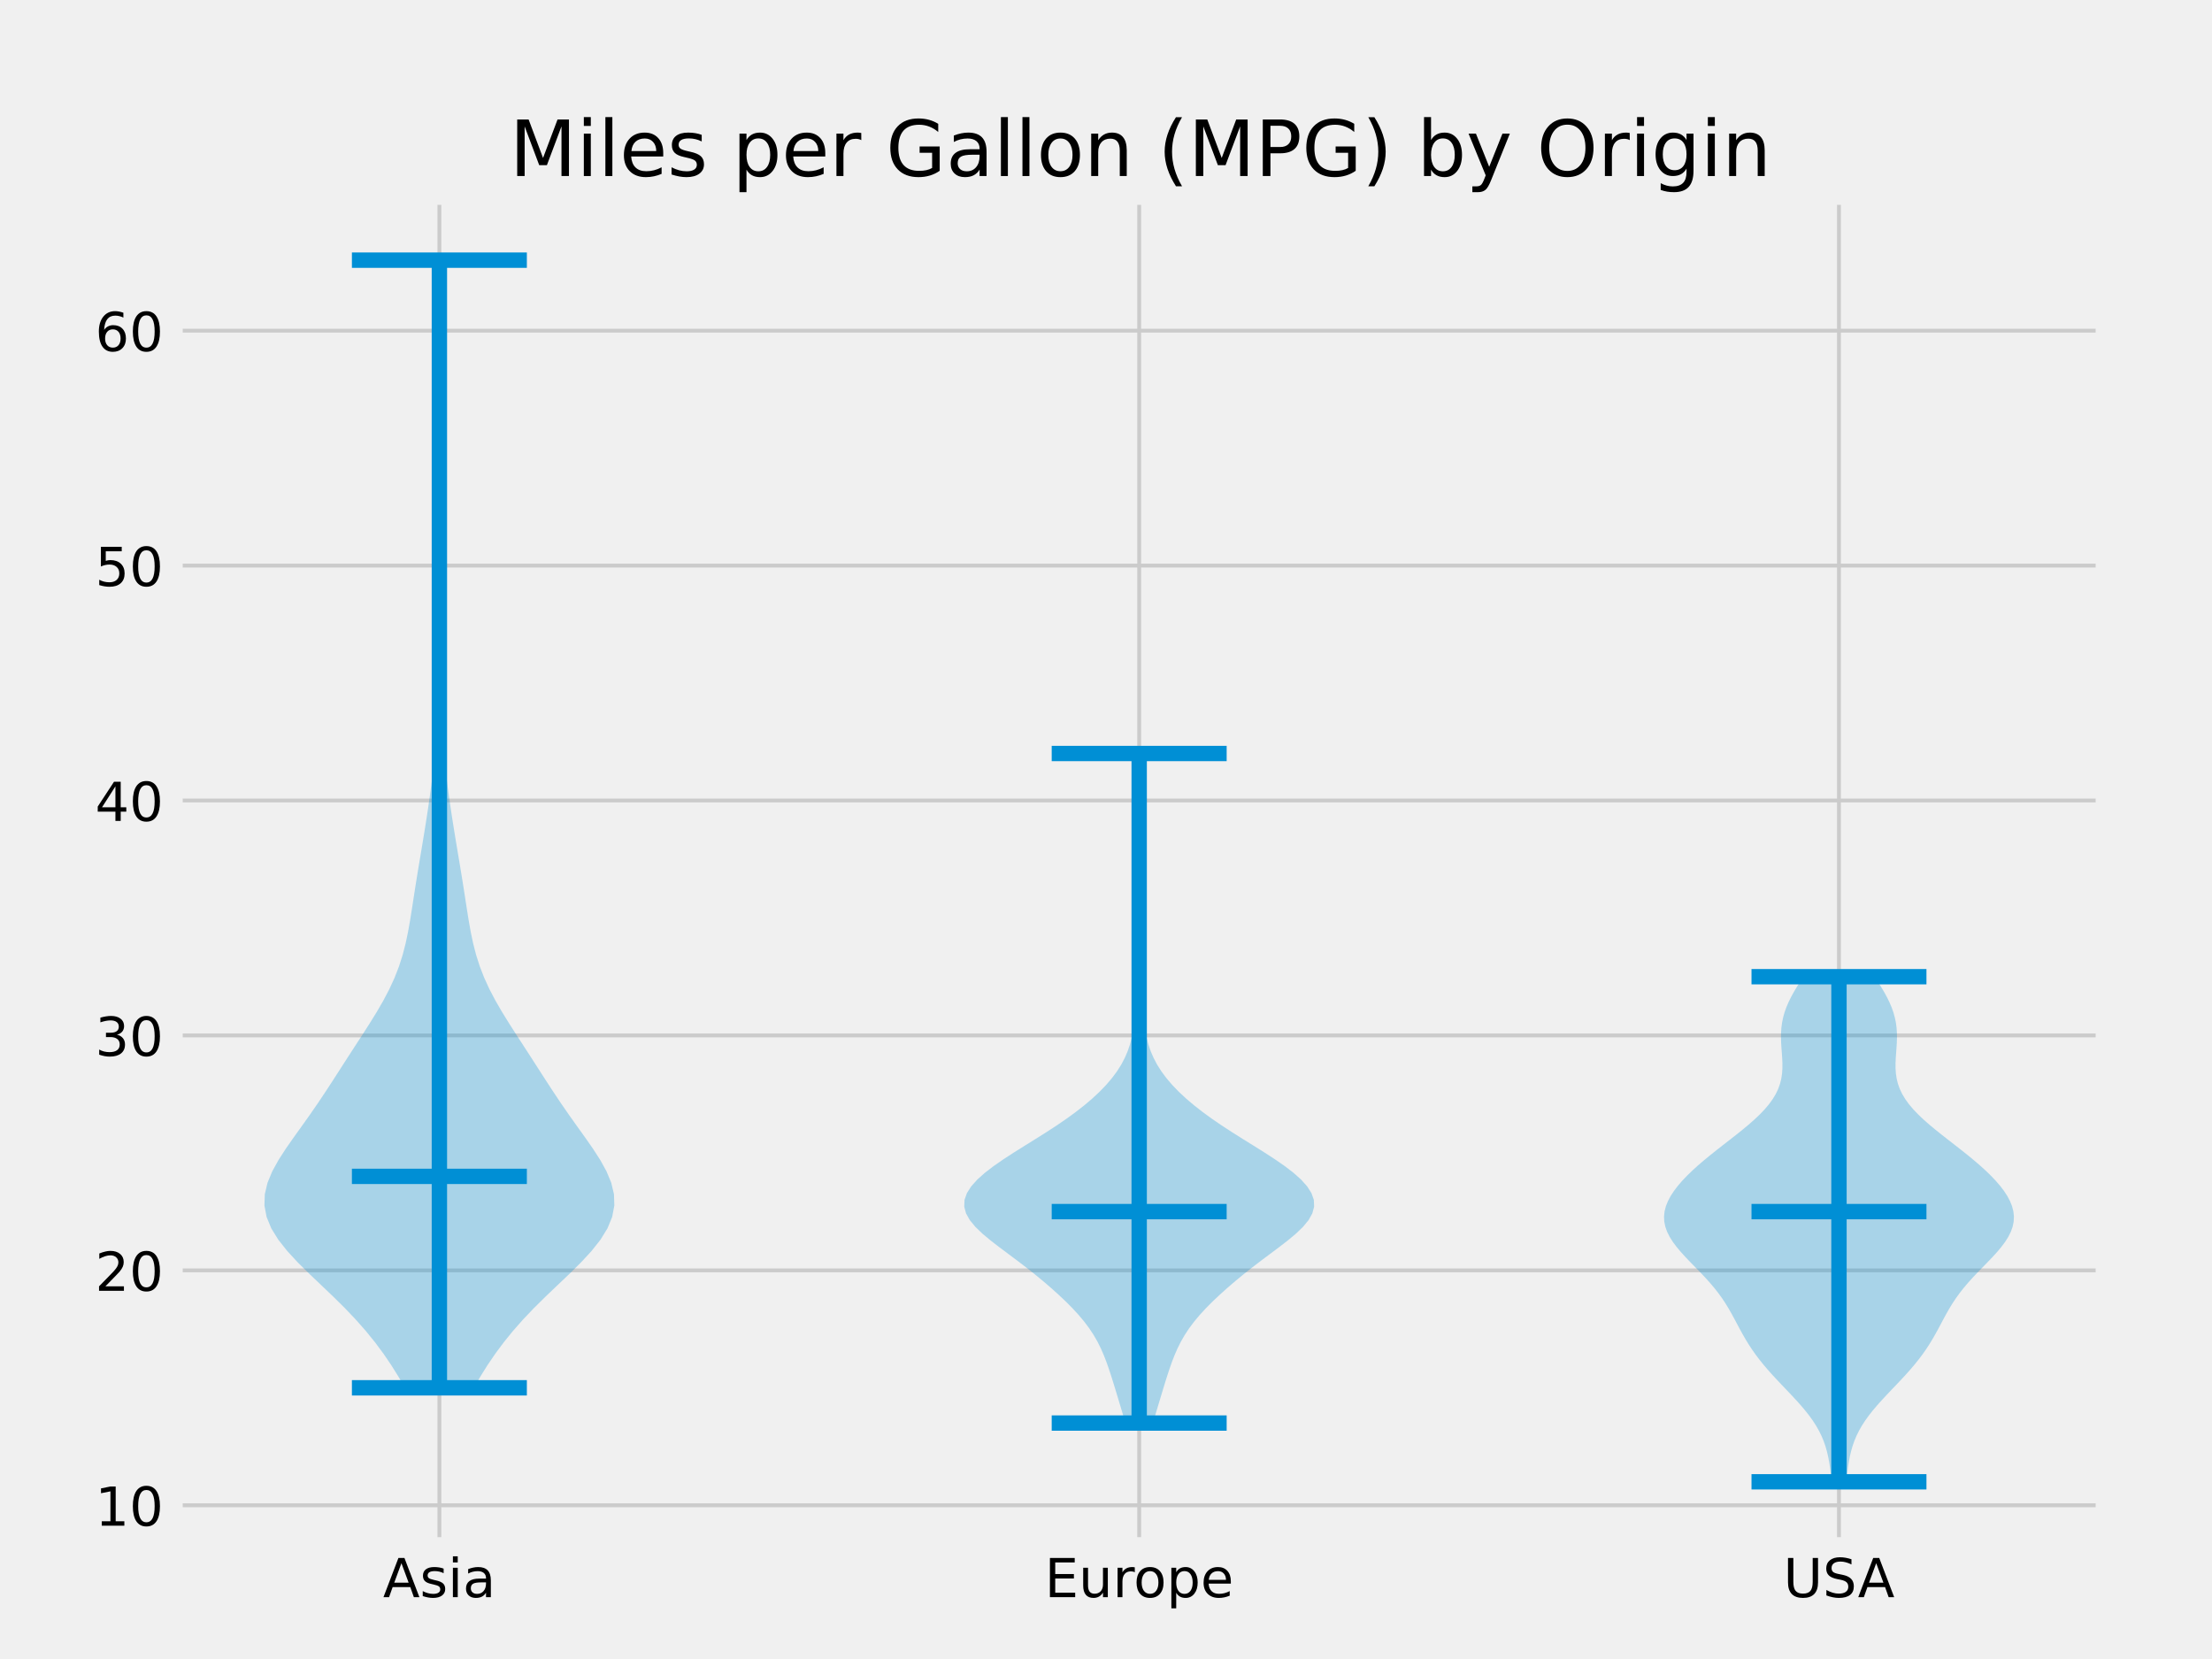 <?xml version="1.0" encoding="utf-8" standalone="no"?>
<!DOCTYPE svg PUBLIC "-//W3C//DTD SVG 1.1//EN"
  "http://www.w3.org/Graphics/SVG/1.1/DTD/svg11.dtd">
<!-- Created with matplotlib (https://matplotlib.org/) -->
<svg height="432pt" version="1.1" viewBox="0 0 576 432" width="576pt" xmlns="http://www.w3.org/2000/svg" xmlns:xlink="http://www.w3.org/1999/xlink">
 <defs>
  <style type="text/css">*{stroke-linecap:butt;stroke-linejoin:round;}</style>
 </defs>
 <g id="figure_1">
  <g id="patch_1">
   <path d="M 0 432 
L 576 432 
L 576 0 
L 0 0 
z
" style="fill:#f0f0f0;"/>
  </g>
  <g id="axes_1">
   <g id="patch_2">
    <path d="M 46.08 401.76 
L 547.2 401.76 
L 547.2 51.84 
L 46.08 51.84 
z
" style="fill:#f0f0f0;"/>
   </g>
   <g id="matplotlib.axis_1">
    <g id="xtick_1">
     <g id="line2d_1">
      <path clip-path="url(#p1e0b11dfcd)" d="M 114.415 401.76 
L 114.415 51.84 
" style="fill:none;stroke:#cbcbcb;"/>
     </g>
     <g id="line2d_2"/>
     <g id="text_1">
      <!-- Asia -->
      <g transform="translate(99.745 415.898)scale(0.14 -0.14)">
       <defs>
        <path d="M 34.188 63.188 
L 20.797 26.906 
L 47.609 26.906 
z
M 28.609 72.906 
L 39.797 72.906 
L 67.578 0 
L 57.328 0 
L 50.688 18.703 
L 17.828 18.703 
L 11.188 0 
L 0.781 0 
z
" id="DejaVuSans-65"/>
        <path d="M 44.281 53.078 
L 44.281 44.578 
Q 40.484 46.531 36.375 47.5 
Q 32.281 48.484 27.875 48.484 
Q 21.188 48.484 17.844 46.438 
Q 14.5 44.391 14.5 40.281 
Q 14.5 37.156 16.891 35.375 
Q 19.281 33.594 26.516 31.984 
L 29.594 31.297 
Q 39.156 29.25 43.188 25.516 
Q 47.219 21.781 47.219 15.094 
Q 47.219 7.469 41.188 3.016 
Q 35.156 -1.422 24.609 -1.422 
Q 20.219 -1.422 15.453 -0.562 
Q 10.688 0.297 5.422 2 
L 5.422 11.281 
Q 10.406 8.688 15.234 7.391 
Q 20.062 6.109 24.812 6.109 
Q 31.156 6.109 34.562 8.281 
Q 37.984 10.453 37.984 14.406 
Q 37.984 18.062 35.516 20.016 
Q 33.062 21.969 24.703 23.781 
L 21.578 24.516 
Q 13.234 26.266 9.516 29.906 
Q 5.812 33.547 5.812 39.891 
Q 5.812 47.609 11.281 51.797 
Q 16.75 56 26.812 56 
Q 31.781 56 36.172 55.266 
Q 40.578 54.547 44.281 53.078 
z
" id="DejaVuSans-115"/>
        <path d="M 9.422 54.688 
L 18.406 54.688 
L 18.406 0 
L 9.422 0 
z
M 9.422 75.984 
L 18.406 75.984 
L 18.406 64.594 
L 9.422 64.594 
z
" id="DejaVuSans-105"/>
        <path d="M 34.281 27.484 
Q 23.391 27.484 19.188 25 
Q 14.984 22.516 14.984 16.5 
Q 14.984 11.719 18.141 8.906 
Q 21.297 6.109 26.703 6.109 
Q 34.188 6.109 38.703 11.406 
Q 43.219 16.703 43.219 25.484 
L 43.219 27.484 
z
M 52.203 31.203 
L 52.203 0 
L 43.219 0 
L 43.219 8.297 
Q 40.141 3.328 35.547 0.953 
Q 30.953 -1.422 24.312 -1.422 
Q 15.922 -1.422 10.953 3.297 
Q 6 8.016 6 15.922 
Q 6 25.141 12.172 29.828 
Q 18.359 34.516 30.609 34.516 
L 43.219 34.516 
L 43.219 35.406 
Q 43.219 41.609 39.141 45 
Q 35.062 48.391 27.688 48.391 
Q 23 48.391 18.547 47.266 
Q 14.109 46.141 10.016 43.891 
L 10.016 52.203 
Q 14.938 54.109 19.578 55.047 
Q 24.219 56 28.609 56 
Q 40.484 56 46.344 49.844 
Q 52.203 43.703 52.203 31.203 
z
" id="DejaVuSans-97"/>
       </defs>
       <use xlink:href="#DejaVuSans-65"/>
       <use x="68.408" xlink:href="#DejaVuSans-115"/>
       <use x="120.508" xlink:href="#DejaVuSans-105"/>
       <use x="148.291" xlink:href="#DejaVuSans-97"/>
      </g>
     </g>
    </g>
    <g id="xtick_2">
     <g id="line2d_3">
      <path clip-path="url(#p1e0b11dfcd)" d="M 296.64 401.76 
L 296.64 51.84 
" style="fill:none;stroke:#cbcbcb;"/>
     </g>
     <g id="line2d_4"/>
     <g id="text_2">
      <!-- Europe -->
      <g transform="translate(272.026 415.898)scale(0.14 -0.14)">
       <defs>
        <path d="M 9.812 72.906 
L 55.906 72.906 
L 55.906 64.594 
L 19.672 64.594 
L 19.672 43.016 
L 54.391 43.016 
L 54.391 34.719 
L 19.672 34.719 
L 19.672 8.297 
L 56.781 8.297 
L 56.781 0 
L 9.812 0 
z
" id="DejaVuSans-69"/>
        <path d="M 8.5 21.578 
L 8.5 54.688 
L 17.484 54.688 
L 17.484 21.922 
Q 17.484 14.156 20.5 10.266 
Q 23.531 6.391 29.594 6.391 
Q 36.859 6.391 41.078 11.031 
Q 45.312 15.672 45.312 23.688 
L 45.312 54.688 
L 54.297 54.688 
L 54.297 0 
L 45.312 0 
L 45.312 8.406 
Q 42.047 3.422 37.719 1 
Q 33.406 -1.422 27.688 -1.422 
Q 18.266 -1.422 13.375 4.438 
Q 8.5 10.297 8.5 21.578 
z
M 31.109 56 
z
" id="DejaVuSans-117"/>
        <path d="M 41.109 46.297 
Q 39.594 47.172 37.812 47.578 
Q 36.031 48 33.891 48 
Q 26.266 48 22.188 43.047 
Q 18.109 38.094 18.109 28.812 
L 18.109 0 
L 9.078 0 
L 9.078 54.688 
L 18.109 54.688 
L 18.109 46.188 
Q 20.953 51.172 25.484 53.578 
Q 30.031 56 36.531 56 
Q 37.453 56 38.578 55.875 
Q 39.703 55.766 41.062 55.516 
z
" id="DejaVuSans-114"/>
        <path d="M 30.609 48.391 
Q 23.391 48.391 19.188 42.75 
Q 14.984 37.109 14.984 27.297 
Q 14.984 17.484 19.156 11.844 
Q 23.344 6.203 30.609 6.203 
Q 37.797 6.203 41.984 11.859 
Q 46.188 17.531 46.188 27.297 
Q 46.188 37.016 41.984 42.703 
Q 37.797 48.391 30.609 48.391 
z
M 30.609 56 
Q 42.328 56 49.016 48.375 
Q 55.719 40.766 55.719 27.297 
Q 55.719 13.875 49.016 6.219 
Q 42.328 -1.422 30.609 -1.422 
Q 18.844 -1.422 12.172 6.219 
Q 5.516 13.875 5.516 27.297 
Q 5.516 40.766 12.172 48.375 
Q 18.844 56 30.609 56 
z
" id="DejaVuSans-111"/>
        <path d="M 18.109 8.203 
L 18.109 -20.797 
L 9.078 -20.797 
L 9.078 54.688 
L 18.109 54.688 
L 18.109 46.391 
Q 20.953 51.266 25.266 53.625 
Q 29.594 56 35.594 56 
Q 45.562 56 51.781 48.094 
Q 58.016 40.188 58.016 27.297 
Q 58.016 14.406 51.781 6.484 
Q 45.562 -1.422 35.594 -1.422 
Q 29.594 -1.422 25.266 0.953 
Q 20.953 3.328 18.109 8.203 
z
M 48.688 27.297 
Q 48.688 37.203 44.609 42.844 
Q 40.531 48.484 33.406 48.484 
Q 26.266 48.484 22.188 42.844 
Q 18.109 37.203 18.109 27.297 
Q 18.109 17.391 22.188 11.75 
Q 26.266 6.109 33.406 6.109 
Q 40.531 6.109 44.609 11.75 
Q 48.688 17.391 48.688 27.297 
z
" id="DejaVuSans-112"/>
        <path d="M 56.203 29.594 
L 56.203 25.203 
L 14.891 25.203 
Q 15.484 15.922 20.484 11.062 
Q 25.484 6.203 34.422 6.203 
Q 39.594 6.203 44.453 7.469 
Q 49.312 8.734 54.109 11.281 
L 54.109 2.781 
Q 49.266 0.734 44.188 -0.344 
Q 39.109 -1.422 33.891 -1.422 
Q 20.797 -1.422 13.156 6.188 
Q 5.516 13.812 5.516 26.812 
Q 5.516 40.234 12.766 48.109 
Q 20.016 56 32.328 56 
Q 43.359 56 49.781 48.891 
Q 56.203 41.797 56.203 29.594 
z
M 47.219 32.234 
Q 47.125 39.594 43.094 43.984 
Q 39.062 48.391 32.422 48.391 
Q 24.906 48.391 20.391 44.141 
Q 15.875 39.891 15.188 32.172 
z
" id="DejaVuSans-101"/>
       </defs>
       <use xlink:href="#DejaVuSans-69"/>
       <use x="63.184" xlink:href="#DejaVuSans-117"/>
       <use x="126.562" xlink:href="#DejaVuSans-114"/>
       <use x="165.426" xlink:href="#DejaVuSans-111"/>
       <use x="226.607" xlink:href="#DejaVuSans-112"/>
       <use x="290.084" xlink:href="#DejaVuSans-101"/>
      </g>
     </g>
    </g>
    <g id="xtick_3">
     <g id="line2d_5">
      <path clip-path="url(#p1e0b11dfcd)" d="M 478.865 401.76 
L 478.865 51.84 
" style="fill:none;stroke:#cbcbcb;"/>
     </g>
     <g id="line2d_6"/>
     <g id="text_3">
      <!-- USA -->
      <g transform="translate(464.379 415.898)scale(0.14 -0.14)">
       <defs>
        <path d="M 8.688 72.906 
L 18.609 72.906 
L 18.609 28.609 
Q 18.609 16.891 22.844 11.734 
Q 27.094 6.594 36.625 6.594 
Q 46.094 6.594 50.344 11.734 
Q 54.594 16.891 54.594 28.609 
L 54.594 72.906 
L 64.5 72.906 
L 64.5 27.391 
Q 64.5 13.141 57.438 5.859 
Q 50.391 -1.422 36.625 -1.422 
Q 22.797 -1.422 15.734 5.859 
Q 8.688 13.141 8.688 27.391 
z
" id="DejaVuSans-85"/>
        <path d="M 53.516 70.516 
L 53.516 60.891 
Q 47.906 63.578 42.922 64.891 
Q 37.938 66.219 33.297 66.219 
Q 25.25 66.219 20.875 63.094 
Q 16.5 59.969 16.5 54.203 
Q 16.5 49.359 19.406 46.891 
Q 22.312 44.438 30.422 42.922 
L 36.375 41.703 
Q 47.406 39.594 52.656 34.297 
Q 57.906 29 57.906 20.125 
Q 57.906 9.516 50.797 4.047 
Q 43.703 -1.422 29.984 -1.422 
Q 24.812 -1.422 18.969 -0.25 
Q 13.141 0.922 6.891 3.219 
L 6.891 13.375 
Q 12.891 10.016 18.656 8.297 
Q 24.422 6.594 29.984 6.594 
Q 38.422 6.594 43.016 9.906 
Q 47.609 13.234 47.609 19.391 
Q 47.609 24.75 44.312 27.781 
Q 41.016 30.812 33.5 32.328 
L 27.484 33.5 
Q 16.453 35.688 11.516 40.375 
Q 6.594 45.062 6.594 53.422 
Q 6.594 63.094 13.406 68.656 
Q 20.219 74.219 32.172 74.219 
Q 37.312 74.219 42.625 73.281 
Q 47.953 72.359 53.516 70.516 
z
" id="DejaVuSans-83"/>
       </defs>
       <use xlink:href="#DejaVuSans-85"/>
       <use x="73.193" xlink:href="#DejaVuSans-83"/>
       <use x="138.545" xlink:href="#DejaVuSans-65"/>
      </g>
     </g>
    </g>
   </g>
   <g id="matplotlib.axis_2">
    <g id="ytick_1">
     <g id="line2d_7">
      <path clip-path="url(#p1e0b11dfcd)" d="M 46.08 391.972 
L 547.2 391.972 
" style="fill:none;stroke:#cbcbcb;"/>
     </g>
     <g id="line2d_8"/>
     <g id="text_4">
      <!-- 10 -->
      <g transform="translate(24.765 397.291)scale(0.14 -0.14)">
       <defs>
        <path d="M 12.406 8.297 
L 28.516 8.297 
L 28.516 63.922 
L 10.984 60.406 
L 10.984 69.391 
L 28.422 72.906 
L 38.281 72.906 
L 38.281 8.297 
L 54.391 8.297 
L 54.391 0 
L 12.406 0 
z
" id="DejaVuSans-49"/>
        <path d="M 31.781 66.406 
Q 24.172 66.406 20.328 58.906 
Q 16.5 51.422 16.5 36.375 
Q 16.5 21.391 20.328 13.891 
Q 24.172 6.391 31.781 6.391 
Q 39.453 6.391 43.281 13.891 
Q 47.125 21.391 47.125 36.375 
Q 47.125 51.422 43.281 58.906 
Q 39.453 66.406 31.781 66.406 
z
M 31.781 74.219 
Q 44.047 74.219 50.516 64.516 
Q 56.984 54.828 56.984 36.375 
Q 56.984 17.969 50.516 8.266 
Q 44.047 -1.422 31.781 -1.422 
Q 19.531 -1.422 13.062 8.266 
Q 6.594 17.969 6.594 36.375 
Q 6.594 54.828 13.062 64.516 
Q 19.531 74.219 31.781 74.219 
z
" id="DejaVuSans-48"/>
       </defs>
       <use xlink:href="#DejaVuSans-49"/>
       <use x="63.623" xlink:href="#DejaVuSans-48"/>
      </g>
     </g>
    </g>
    <g id="ytick_2">
     <g id="line2d_9">
      <path clip-path="url(#p1e0b11dfcd)" d="M 46.08 330.797 
L 547.2 330.797 
" style="fill:none;stroke:#cbcbcb;"/>
     </g>
     <g id="line2d_10"/>
     <g id="text_5">
      <!-- 20 -->
      <g transform="translate(24.765 336.116)scale(0.14 -0.14)">
       <defs>
        <path d="M 19.188 8.297 
L 53.609 8.297 
L 53.609 0 
L 7.328 0 
L 7.328 8.297 
Q 12.938 14.109 22.625 23.891 
Q 32.328 33.688 34.812 36.531 
Q 39.547 41.844 41.422 45.531 
Q 43.312 49.219 43.312 52.781 
Q 43.312 58.594 39.234 62.25 
Q 35.156 65.922 28.609 65.922 
Q 23.969 65.922 18.812 64.312 
Q 13.672 62.703 7.812 59.422 
L 7.812 69.391 
Q 13.766 71.781 18.938 73 
Q 24.125 74.219 28.422 74.219 
Q 39.75 74.219 46.484 68.547 
Q 53.219 62.891 53.219 53.422 
Q 53.219 48.922 51.531 44.891 
Q 49.859 40.875 45.406 35.406 
Q 44.188 33.984 37.641 27.219 
Q 31.109 20.453 19.188 8.297 
z
" id="DejaVuSans-50"/>
       </defs>
       <use xlink:href="#DejaVuSans-50"/>
       <use x="63.623" xlink:href="#DejaVuSans-48"/>
      </g>
     </g>
    </g>
    <g id="ytick_3">
     <g id="line2d_11">
      <path clip-path="url(#p1e0b11dfcd)" d="M 46.08 269.622 
L 547.2 269.622 
" style="fill:none;stroke:#cbcbcb;"/>
     </g>
     <g id="line2d_12"/>
     <g id="text_6">
      <!-- 30 -->
      <g transform="translate(24.765 274.941)scale(0.14 -0.14)">
       <defs>
        <path d="M 40.578 39.312 
Q 47.656 37.797 51.625 33 
Q 55.609 28.219 55.609 21.188 
Q 55.609 10.406 48.188 4.484 
Q 40.766 -1.422 27.094 -1.422 
Q 22.516 -1.422 17.656 -0.516 
Q 12.797 0.391 7.625 2.203 
L 7.625 11.719 
Q 11.719 9.328 16.594 8.109 
Q 21.484 6.891 26.812 6.891 
Q 36.078 6.891 40.938 10.547 
Q 45.797 14.203 45.797 21.188 
Q 45.797 27.641 41.281 31.266 
Q 36.766 34.906 28.719 34.906 
L 20.219 34.906 
L 20.219 43.016 
L 29.109 43.016 
Q 36.375 43.016 40.234 45.922 
Q 44.094 48.828 44.094 54.297 
Q 44.094 59.906 40.109 62.906 
Q 36.141 65.922 28.719 65.922 
Q 24.656 65.922 20.016 65.031 
Q 15.375 64.156 9.812 62.312 
L 9.812 71.094 
Q 15.438 72.656 20.344 73.438 
Q 25.25 74.219 29.594 74.219 
Q 40.828 74.219 47.359 69.109 
Q 53.906 64.016 53.906 55.328 
Q 53.906 49.266 50.438 45.094 
Q 46.969 40.922 40.578 39.312 
z
" id="DejaVuSans-51"/>
       </defs>
       <use xlink:href="#DejaVuSans-51"/>
       <use x="63.623" xlink:href="#DejaVuSans-48"/>
      </g>
     </g>
    </g>
    <g id="ytick_4">
     <g id="line2d_13">
      <path clip-path="url(#p1e0b11dfcd)" d="M 46.08 208.448 
L 547.2 208.448 
" style="fill:none;stroke:#cbcbcb;"/>
     </g>
     <g id="line2d_14"/>
     <g id="text_7">
      <!-- 40 -->
      <g transform="translate(24.765 213.766)scale(0.14 -0.14)">
       <defs>
        <path d="M 37.797 64.312 
L 12.891 25.391 
L 37.797 25.391 
z
M 35.203 72.906 
L 47.609 72.906 
L 47.609 25.391 
L 58.016 25.391 
L 58.016 17.188 
L 47.609 17.188 
L 47.609 0 
L 37.797 0 
L 37.797 17.188 
L 4.891 17.188 
L 4.891 26.703 
z
" id="DejaVuSans-52"/>
       </defs>
       <use xlink:href="#DejaVuSans-52"/>
       <use x="63.623" xlink:href="#DejaVuSans-48"/>
      </g>
     </g>
    </g>
    <g id="ytick_5">
     <g id="line2d_15">
      <path clip-path="url(#p1e0b11dfcd)" d="M 46.08 147.273 
L 547.2 147.273 
" style="fill:none;stroke:#cbcbcb;"/>
     </g>
     <g id="line2d_16"/>
     <g id="text_8">
      <!-- 50 -->
      <g transform="translate(24.765 152.592)scale(0.14 -0.14)">
       <defs>
        <path d="M 10.797 72.906 
L 49.516 72.906 
L 49.516 64.594 
L 19.828 64.594 
L 19.828 46.734 
Q 21.969 47.469 24.109 47.828 
Q 26.266 48.188 28.422 48.188 
Q 40.625 48.188 47.75 41.5 
Q 54.891 34.812 54.891 23.391 
Q 54.891 11.625 47.562 5.094 
Q 40.234 -1.422 26.906 -1.422 
Q 22.312 -1.422 17.547 -0.641 
Q 12.797 0.141 7.719 1.703 
L 7.719 11.625 
Q 12.109 9.234 16.797 8.062 
Q 21.484 6.891 26.703 6.891 
Q 35.156 6.891 40.078 11.328 
Q 45.016 15.766 45.016 23.391 
Q 45.016 31 40.078 35.438 
Q 35.156 39.891 26.703 39.891 
Q 22.75 39.891 18.812 39.016 
Q 14.891 38.141 10.797 36.281 
z
" id="DejaVuSans-53"/>
       </defs>
       <use xlink:href="#DejaVuSans-53"/>
       <use x="63.623" xlink:href="#DejaVuSans-48"/>
      </g>
     </g>
    </g>
    <g id="ytick_6">
     <g id="line2d_17">
      <path clip-path="url(#p1e0b11dfcd)" d="M 46.08 86.098 
L 547.2 86.098 
" style="fill:none;stroke:#cbcbcb;"/>
     </g>
     <g id="line2d_18"/>
     <g id="text_9">
      <!-- 60 -->
      <g transform="translate(24.765 91.417)scale(0.14 -0.14)">
       <defs>
        <path d="M 33.016 40.375 
Q 26.375 40.375 22.484 35.828 
Q 18.609 31.297 18.609 23.391 
Q 18.609 15.531 22.484 10.953 
Q 26.375 6.391 33.016 6.391 
Q 39.656 6.391 43.531 10.953 
Q 47.406 15.531 47.406 23.391 
Q 47.406 31.297 43.531 35.828 
Q 39.656 40.375 33.016 40.375 
z
M 52.594 71.297 
L 52.594 62.312 
Q 48.875 64.062 45.094 64.984 
Q 41.312 65.922 37.594 65.922 
Q 27.828 65.922 22.672 59.328 
Q 17.531 52.734 16.797 39.406 
Q 19.672 43.656 24.016 45.922 
Q 28.375 48.188 33.594 48.188 
Q 44.578 48.188 50.953 41.516 
Q 57.328 34.859 57.328 23.391 
Q 57.328 12.156 50.688 5.359 
Q 44.047 -1.422 33.016 -1.422 
Q 20.359 -1.422 13.672 8.266 
Q 6.984 17.969 6.984 36.375 
Q 6.984 53.656 15.188 63.938 
Q 23.391 74.219 37.203 74.219 
Q 40.922 74.219 44.703 73.484 
Q 48.484 72.75 52.594 71.297 
z
" id="DejaVuSans-54"/>
       </defs>
       <use xlink:href="#DejaVuSans-54"/>
       <use x="63.623" xlink:href="#DejaVuSans-48"/>
      </g>
     </g>
    </g>
   </g>
   <g id="PolyCollection_1">
    <path clip-path="url(#p1e0b11dfcd)" d="M 123.398 361.385 
L 105.431 361.385 
L 103.723 358.419 
L 101.865 355.453 
L 99.844 352.486 
L 97.641 349.52 
L 95.236 346.554 
L 92.618 343.588 
L 89.792 340.622 
L 86.793 337.656 
L 83.685 334.69 
L 80.568 331.724 
L 77.566 328.758 
L 74.821 325.792 
L 72.472 322.826 
L 70.641 319.86 
L 69.421 316.894 
L 68.858 313.928 
L 68.953 310.962 
L 69.658 307.996 
L 70.886 305.03 
L 72.521 302.064 
L 74.437 299.098 
L 76.51 296.131 
L 78.637 293.165 
L 80.744 290.199 
L 82.792 287.233 
L 84.774 284.267 
L 86.706 281.301 
L 88.615 278.335 
L 90.524 275.369 
L 92.446 272.403 
L 94.371 269.437 
L 96.272 266.471 
L 98.106 263.505 
L 99.824 260.539 
L 101.381 257.573 
L 102.743 254.607 
L 103.895 251.641 
L 104.843 248.675 
L 105.61 245.709 
L 106.237 242.743 
L 106.766 239.776 
L 107.242 236.81 
L 107.699 233.844 
L 108.16 230.878 
L 108.635 227.912 
L 109.126 224.946 
L 109.623 221.98 
L 110.119 219.014 
L 110.605 216.048 
L 111.074 213.082 
L 111.522 210.116 
L 111.947 207.15 
L 112.344 204.184 
L 112.71 201.218 
L 113.04 198.252 
L 113.329 195.286 
L 113.572 192.32 
L 113.765 189.354 
L 113.909 186.388 
L 114.003 183.421 
L 114.053 180.455 
L 114.065 177.489 
L 114.045 174.523 
L 114.003 171.557 
L 113.949 168.591 
L 113.892 165.625 
L 113.841 162.659 
L 113.804 159.693 
L 113.785 156.727 
L 113.785 153.761 
L 113.802 150.795 
L 113.83 147.829 
L 113.863 144.863 
L 113.892 141.897 
L 113.911 138.931 
L 113.916 135.965 
L 113.905 132.999 
L 113.881 130.033 
L 113.849 127.066 
L 113.818 124.1 
L 113.793 121.134 
L 113.782 118.168 
L 113.79 115.202 
L 113.816 112.236 
L 113.859 109.27 
L 113.913 106.304 
L 113.971 103.338 
L 114.025 100.372 
L 114.068 97.406 
L 114.094 94.44 
L 114.1 91.474 
L 114.084 88.508 
L 114.049 85.542 
L 114 82.576 
L 113.943 79.61 
L 113.888 76.644 
L 113.841 73.678 
L 113.81 70.712 
L 113.8 67.745 
L 115.029 67.745 
L 115.029 67.745 
L 115.019 70.712 
L 114.988 73.678 
L 114.941 76.644 
L 114.886 79.61 
L 114.829 82.576 
L 114.78 85.542 
L 114.745 88.508 
L 114.729 91.474 
L 114.735 94.44 
L 114.761 97.406 
L 114.804 100.372 
L 114.858 103.338 
L 114.916 106.304 
L 114.97 109.27 
L 115.013 112.236 
L 115.039 115.202 
L 115.047 118.168 
L 115.036 121.134 
L 115.011 124.1 
L 114.98 127.066 
L 114.948 130.033 
L 114.924 132.999 
L 114.913 135.965 
L 114.918 138.931 
L 114.937 141.897 
L 114.966 144.863 
L 114.999 147.829 
L 115.027 150.795 
L 115.044 153.761 
L 115.044 156.727 
L 115.025 159.693 
L 114.988 162.659 
L 114.937 165.625 
L 114.88 168.591 
L 114.826 171.557 
L 114.784 174.523 
L 114.765 177.489 
L 114.776 180.455 
L 114.826 183.421 
L 114.921 186.388 
L 115.064 189.354 
L 115.257 192.32 
L 115.5 195.286 
L 115.789 198.252 
L 116.119 201.218 
L 116.485 204.184 
L 116.882 207.15 
L 117.307 210.116 
L 117.755 213.082 
L 118.224 216.048 
L 118.71 219.014 
L 119.206 221.98 
L 119.704 224.946 
L 120.194 227.912 
L 120.669 230.878 
L 121.13 233.844 
L 121.587 236.81 
L 122.063 239.776 
L 122.592 242.743 
L 123.219 245.709 
L 123.986 248.675 
L 124.934 251.641 
L 126.086 254.607 
L 127.448 257.573 
L 129.005 260.539 
L 130.723 263.505 
L 132.557 266.471 
L 134.458 269.437 
L 136.383 272.403 
L 138.305 275.369 
L 140.214 278.335 
L 142.123 281.301 
L 144.055 284.267 
L 146.037 287.233 
L 148.085 290.199 
L 150.192 293.165 
L 152.319 296.131 
L 154.392 299.098 
L 156.308 302.064 
L 157.943 305.03 
L 159.171 307.996 
L 159.876 310.962 
L 159.971 313.928 
L 159.408 316.894 
L 158.188 319.86 
L 156.357 322.826 
L 154.008 325.792 
L 151.263 328.758 
L 148.262 331.724 
L 145.144 334.69 
L 142.036 337.656 
L 139.037 340.622 
L 136.211 343.588 
L 133.593 346.554 
L 131.189 349.52 
L 128.986 352.486 
L 126.964 355.453 
L 125.106 358.419 
L 123.398 361.385 
z
" style="fill:#008fd5;fill-opacity:0.3;"/>
   </g>
   <g id="PolyCollection_2">
    <path clip-path="url(#p1e0b11dfcd)" d="M 300.207 370.561 
L 293.073 370.561 
L 292.544 368.8 
L 292.014 367.039 
L 291.484 365.278 
L 290.955 363.516 
L 290.423 361.755 
L 289.884 359.994 
L 289.331 358.233 
L 288.751 356.472 
L 288.131 354.711 
L 287.45 352.95 
L 286.685 351.189 
L 285.81 349.428 
L 284.802 347.667 
L 283.643 345.906 
L 282.325 344.144 
L 280.849 342.383 
L 279.226 340.622 
L 277.472 338.861 
L 275.606 337.1 
L 273.642 335.339 
L 271.59 333.578 
L 269.452 331.817 
L 267.228 330.056 
L 264.928 328.295 
L 262.576 326.534 
L 260.221 324.772 
L 257.94 323.011 
L 255.829 321.25 
L 253.995 319.489 
L 252.541 317.728 
L 251.551 315.967 
L 251.084 314.206 
L 251.162 312.445 
L 251.778 310.684 
L 252.901 308.923 
L 254.479 307.161 
L 256.45 305.4 
L 258.743 303.639 
L 261.285 301.878 
L 263.998 300.117 
L 266.808 298.356 
L 269.642 296.595 
L 272.438 294.834 
L 275.143 293.073 
L 277.717 291.312 
L 280.137 289.551 
L 282.386 287.789 
L 284.456 286.028 
L 286.342 284.267 
L 288.039 282.506 
L 289.543 280.745 
L 290.852 278.984 
L 291.967 277.223 
L 292.896 275.462 
L 293.651 273.701 
L 294.248 271.94 
L 294.708 270.179 
L 295.05 268.417 
L 295.295 266.656 
L 295.46 264.895 
L 295.565 263.134 
L 295.624 261.373 
L 295.656 259.612 
L 295.674 257.851 
L 295.694 256.09 
L 295.727 254.329 
L 295.778 252.568 
L 295.849 250.806 
L 295.939 249.045 
L 296.041 247.284 
L 296.147 245.523 
L 296.251 243.762 
L 296.345 242.001 
L 296.425 240.24 
L 296.49 238.479 
L 296.539 236.718 
L 296.575 234.957 
L 296.6 233.196 
L 296.616 231.434 
L 296.626 229.673 
L 296.632 227.912 
L 296.634 226.151 
L 296.634 224.39 
L 296.632 222.629 
L 296.626 220.868 
L 296.616 219.107 
L 296.6 217.346 
L 296.575 215.585 
L 296.539 213.824 
L 296.49 212.062 
L 296.426 210.301 
L 296.346 208.54 
L 296.254 206.779 
L 296.153 205.018 
L 296.052 203.257 
L 295.958 201.496 
L 295.883 199.735 
L 295.833 197.974 
L 295.816 196.213 
L 297.464 196.213 
L 297.464 196.213 
L 297.447 197.974 
L 297.397 199.735 
L 297.322 201.496 
L 297.228 203.257 
L 297.127 205.018 
L 297.026 206.779 
L 296.934 208.54 
L 296.854 210.301 
L 296.79 212.062 
L 296.741 213.824 
L 296.705 215.585 
L 296.68 217.346 
L 296.664 219.107 
L 296.654 220.868 
L 296.648 222.629 
L 296.646 224.39 
L 296.646 226.151 
L 296.648 227.912 
L 296.654 229.673 
L 296.664 231.434 
L 296.68 233.196 
L 296.705 234.957 
L 296.741 236.718 
L 296.79 238.479 
L 296.855 240.24 
L 296.935 242.001 
L 297.029 243.762 
L 297.133 245.523 
L 297.239 247.284 
L 297.341 249.045 
L 297.431 250.806 
L 297.502 252.568 
L 297.553 254.329 
L 297.586 256.09 
L 297.606 257.851 
L 297.624 259.612 
L 297.656 261.373 
L 297.715 263.134 
L 297.82 264.895 
L 297.985 266.656 
L 298.23 268.417 
L 298.572 270.179 
L 299.032 271.94 
L 299.629 273.701 
L 300.384 275.462 
L 301.313 277.223 
L 302.428 278.984 
L 303.737 280.745 
L 305.241 282.506 
L 306.938 284.267 
L 308.824 286.028 
L 310.894 287.789 
L 313.143 289.551 
L 315.563 291.312 
L 318.137 293.073 
L 320.842 294.834 
L 323.638 296.595 
L 326.472 298.356 
L 329.282 300.117 
L 331.995 301.878 
L 334.537 303.639 
L 336.83 305.4 
L 338.801 307.161 
L 340.379 308.923 
L 341.502 310.684 
L 342.118 312.445 
L 342.196 314.206 
L 341.729 315.967 
L 340.739 317.728 
L 339.285 319.489 
L 337.451 321.25 
L 335.34 323.011 
L 333.059 324.772 
L 330.704 326.534 
L 328.352 328.295 
L 326.052 330.056 
L 323.828 331.817 
L 321.69 333.578 
L 319.638 335.339 
L 317.674 337.1 
L 315.808 338.861 
L 314.054 340.622 
L 312.431 342.383 
L 310.955 344.144 
L 309.637 345.906 
L 308.478 347.667 
L 307.47 349.428 
L 306.595 351.189 
L 305.83 352.95 
L 305.149 354.711 
L 304.529 356.472 
L 303.949 358.233 
L 303.396 359.994 
L 302.857 361.755 
L 302.325 363.516 
L 301.796 365.278 
L 301.266 367.039 
L 300.736 368.8 
L 300.207 370.561 
z
" style="fill:#008fd5;fill-opacity:0.3;"/>
   </g>
   <g id="PolyCollection_3">
    <path clip-path="url(#p1e0b11dfcd)" d="M 480.769 385.855 
L 476.962 385.855 
L 476.821 384.526 
L 476.666 383.197 
L 476.488 381.869 
L 476.278 380.54 
L 476.023 379.212 
L 475.711 377.883 
L 475.329 376.555 
L 474.865 375.226 
L 474.31 373.898 
L 473.655 372.569 
L 472.898 371.241 
L 472.039 369.912 
L 471.081 368.583 
L 470.032 367.255 
L 468.906 365.926 
L 467.717 364.598 
L 466.482 363.269 
L 465.221 361.941 
L 463.953 360.612 
L 462.697 359.284 
L 461.469 357.955 
L 460.285 356.627 
L 459.155 355.298 
L 458.088 353.969 
L 457.088 352.641 
L 456.156 351.312 
L 455.29 349.984 
L 454.481 348.655 
L 453.72 347.327 
L 452.994 345.998 
L 452.286 344.67 
L 451.579 343.341 
L 450.855 342.013 
L 450.093 340.684 
L 449.279 339.355 
L 448.395 338.027 
L 447.434 336.698 
L 446.389 335.37 
L 445.263 334.041 
L 444.064 332.713 
L 442.809 331.384 
L 441.518 330.056 
L 440.221 328.727 
L 438.949 327.399 
L 437.736 326.07 
L 436.617 324.742 
L 435.622 323.413 
L 434.78 322.084 
L 434.114 320.756 
L 433.642 319.427 
L 433.372 318.099 
L 433.309 316.77 
L 433.451 315.442 
L 433.791 314.113 
L 434.319 312.785 
L 435.022 311.456 
L 435.886 310.128 
L 436.897 308.799 
L 438.041 307.47 
L 439.305 306.142 
L 440.677 304.813 
L 442.143 303.485 
L 443.69 302.156 
L 445.305 300.828 
L 446.971 299.499 
L 448.668 298.171 
L 450.377 296.842 
L 452.074 295.514 
L 453.734 294.185 
L 455.332 292.856 
L 456.843 291.528 
L 458.243 290.199 
L 459.513 288.871 
L 460.635 287.542 
L 461.598 286.214 
L 462.397 284.885 
L 463.032 283.557 
L 463.509 282.228 
L 463.839 280.9 
L 464.039 279.571 
L 464.13 278.242 
L 464.135 276.914 
L 464.079 275.585 
L 463.989 274.257 
L 463.89 272.928 
L 463.808 271.6 
L 463.765 270.271 
L 463.78 268.943 
L 463.87 267.614 
L 464.047 266.286 
L 464.319 264.957 
L 464.69 263.628 
L 465.161 262.3 
L 465.726 260.971 
L 466.379 259.643 
L 467.107 258.314 
L 467.898 256.986 
L 468.736 255.657 
L 469.604 254.329 
L 488.127 254.329 
L 488.127 254.329 
L 488.995 255.657 
L 489.833 256.986 
L 490.624 258.314 
L 491.352 259.643 
L 492.005 260.971 
L 492.57 262.3 
L 493.04 263.628 
L 493.412 264.957 
L 493.684 266.286 
L 493.861 267.614 
L 493.951 268.943 
L 493.966 270.271 
L 493.923 271.6 
L 493.84 272.928 
L 493.742 274.257 
L 493.652 275.585 
L 493.596 276.914 
L 493.601 278.242 
L 493.692 279.571 
L 493.892 280.9 
L 494.222 282.228 
L 494.699 283.557 
L 495.334 284.885 
L 496.133 286.214 
L 497.096 287.542 
L 498.218 288.871 
L 499.488 290.199 
L 500.888 291.528 
L 502.399 292.856 
L 503.997 294.185 
L 505.657 295.514 
L 507.354 296.842 
L 509.063 298.171 
L 510.76 299.499 
L 512.426 300.828 
L 514.04 302.156 
L 515.588 303.485 
L 517.054 304.813 
L 518.426 306.142 
L 519.69 307.47 
L 520.834 308.799 
L 521.845 310.128 
L 522.709 311.456 
L 523.412 312.785 
L 523.94 314.113 
L 524.28 315.442 
L 524.422 316.77 
L 524.359 318.099 
L 524.089 319.427 
L 523.617 320.756 
L 522.951 322.084 
L 522.109 323.413 
L 521.114 324.742 
L 519.995 326.07 
L 518.782 327.399 
L 517.51 328.727 
L 516.213 330.056 
L 514.922 331.384 
L 513.667 332.713 
L 512.468 334.041 
L 511.342 335.37 
L 510.297 336.698 
L 509.335 338.027 
L 508.452 339.355 
L 507.638 340.684 
L 506.876 342.013 
L 506.152 343.341 
L 505.445 344.67 
L 504.737 345.998 
L 504.011 347.327 
L 503.25 348.655 
L 502.441 349.984 
L 501.574 351.312 
L 500.643 352.641 
L 499.643 353.969 
L 498.576 355.298 
L 497.446 356.627 
L 496.262 357.955 
L 495.034 359.284 
L 493.777 360.612 
L 492.51 361.941 
L 491.249 363.269 
L 490.014 364.598 
L 488.825 365.926 
L 487.698 367.255 
L 486.65 368.583 
L 485.692 369.912 
L 484.833 371.241 
L 484.076 372.569 
L 483.421 373.898 
L 482.866 375.226 
L 482.402 376.555 
L 482.02 377.883 
L 481.708 379.212 
L 481.453 380.54 
L 481.243 381.869 
L 481.065 383.197 
L 480.91 384.526 
L 480.769 385.855 
z
" style="fill:#008fd5;fill-opacity:0.3;"/>
   </g>
   <g id="LineCollection_1">
    <path clip-path="url(#p1e0b11dfcd)" d="M 91.636 67.745 
L 137.193 67.745 
" style="fill:none;stroke:#008fd5;stroke-width:4;"/>
    <path clip-path="url(#p1e0b11dfcd)" d="M 273.862 196.213 
L 319.418 196.213 
" style="fill:none;stroke:#008fd5;stroke-width:4;"/>
    <path clip-path="url(#p1e0b11dfcd)" d="M 456.087 254.329 
L 501.644 254.329 
" style="fill:none;stroke:#008fd5;stroke-width:4;"/>
   </g>
   <g id="LineCollection_2">
    <path clip-path="url(#p1e0b11dfcd)" d="M 91.636 361.385 
L 137.193 361.385 
" style="fill:none;stroke:#008fd5;stroke-width:4;"/>
    <path clip-path="url(#p1e0b11dfcd)" d="M 273.862 370.561 
L 319.418 370.561 
" style="fill:none;stroke:#008fd5;stroke-width:4;"/>
    <path clip-path="url(#p1e0b11dfcd)" d="M 456.087 385.855 
L 501.644 385.855 
" style="fill:none;stroke:#008fd5;stroke-width:4;"/>
   </g>
   <g id="LineCollection_3">
    <path clip-path="url(#p1e0b11dfcd)" d="M 114.415 361.385 
L 114.415 67.745 
" style="fill:none;stroke:#008fd5;stroke-width:4;"/>
    <path clip-path="url(#p1e0b11dfcd)" d="M 296.64 370.561 
L 296.64 196.213 
" style="fill:none;stroke:#008fd5;stroke-width:4;"/>
    <path clip-path="url(#p1e0b11dfcd)" d="M 478.865 385.855 
L 478.865 254.329 
" style="fill:none;stroke:#008fd5;stroke-width:4;"/>
   </g>
   <g id="LineCollection_4">
    <path clip-path="url(#p1e0b11dfcd)" d="M 91.636 306.327 
L 137.193 306.327 
" style="fill:none;stroke:#008fd5;stroke-width:4;"/>
    <path clip-path="url(#p1e0b11dfcd)" d="M 273.862 315.503 
L 319.418 315.503 
" style="fill:none;stroke:#008fd5;stroke-width:4;"/>
    <path clip-path="url(#p1e0b11dfcd)" d="M 456.087 315.503 
L 501.644 315.503 
" style="fill:none;stroke:#008fd5;stroke-width:4;"/>
   </g>
   <g id="patch_3">
    <path d="M 46.08 401.76 
L 46.08 51.84 
" style="fill:none;stroke:#f0f0f0;stroke-linecap:square;stroke-linejoin:miter;stroke-width:3;"/>
   </g>
   <g id="patch_4">
    <path d="M 547.2 401.76 
L 547.2 51.84 
" style="fill:none;stroke:#f0f0f0;stroke-linecap:square;stroke-linejoin:miter;stroke-width:3;"/>
   </g>
   <g id="patch_5">
    <path d="M 46.08 401.76 
L 547.2 401.76 
" style="fill:none;stroke:#f0f0f0;stroke-linecap:square;stroke-linejoin:miter;stroke-width:3;"/>
   </g>
   <g id="patch_6">
    <path d="M 46.08 51.84 
L 547.2 51.84 
" style="fill:none;stroke:#f0f0f0;stroke-linecap:square;stroke-linejoin:miter;stroke-width:3;"/>
   </g>
   <g id="text_10">
    <!-- Miles per Gallon (MPG) by Origin -->
    <g transform="translate(132.698 45.84)scale(0.202 -0.202)">
     <defs>
      <path d="M 9.812 72.906 
L 24.516 72.906 
L 43.109 23.297 
L 61.812 72.906 
L 76.516 72.906 
L 76.516 0 
L 66.891 0 
L 66.891 64.016 
L 48.094 14.016 
L 38.188 14.016 
L 19.391 64.016 
L 19.391 0 
L 9.812 0 
z
" id="DejaVuSans-77"/>
      <path d="M 9.422 75.984 
L 18.406 75.984 
L 18.406 0 
L 9.422 0 
z
" id="DejaVuSans-108"/>
      <path id="DejaVuSans-32"/>
      <path d="M 59.516 10.406 
L 59.516 29.984 
L 43.406 29.984 
L 43.406 38.094 
L 69.281 38.094 
L 69.281 6.781 
Q 63.578 2.734 56.688 0.656 
Q 49.812 -1.422 42 -1.422 
Q 24.906 -1.422 15.25 8.562 
Q 5.609 18.562 5.609 36.375 
Q 5.609 54.25 15.25 64.234 
Q 24.906 74.219 42 74.219 
Q 49.125 74.219 55.547 72.453 
Q 61.969 70.703 67.391 67.281 
L 67.391 56.781 
Q 61.922 61.422 55.766 63.766 
Q 49.609 66.109 42.828 66.109 
Q 29.438 66.109 22.719 58.641 
Q 16.016 51.172 16.016 36.375 
Q 16.016 21.625 22.719 14.156 
Q 29.438 6.688 42.828 6.688 
Q 48.047 6.688 52.141 7.594 
Q 56.25 8.5 59.516 10.406 
z
" id="DejaVuSans-71"/>
      <path d="M 54.891 33.016 
L 54.891 0 
L 45.906 0 
L 45.906 32.719 
Q 45.906 40.484 42.875 44.328 
Q 39.844 48.188 33.797 48.188 
Q 26.516 48.188 22.312 43.547 
Q 18.109 38.922 18.109 30.906 
L 18.109 0 
L 9.078 0 
L 9.078 54.688 
L 18.109 54.688 
L 18.109 46.188 
Q 21.344 51.125 25.703 53.562 
Q 30.078 56 35.797 56 
Q 45.219 56 50.047 50.172 
Q 54.891 44.344 54.891 33.016 
z
" id="DejaVuSans-110"/>
      <path d="M 31 75.875 
Q 24.469 64.656 21.281 53.656 
Q 18.109 42.672 18.109 31.391 
Q 18.109 20.125 21.312 9.062 
Q 24.516 -2 31 -13.188 
L 23.188 -13.188 
Q 15.875 -1.703 12.234 9.375 
Q 8.594 20.453 8.594 31.391 
Q 8.594 42.281 12.203 53.312 
Q 15.828 64.359 23.188 75.875 
z
" id="DejaVuSans-40"/>
      <path d="M 19.672 64.797 
L 19.672 37.406 
L 32.078 37.406 
Q 38.969 37.406 42.719 40.969 
Q 46.484 44.531 46.484 51.125 
Q 46.484 57.672 42.719 61.234 
Q 38.969 64.797 32.078 64.797 
z
M 9.812 72.906 
L 32.078 72.906 
Q 44.344 72.906 50.609 67.359 
Q 56.891 61.812 56.891 51.125 
Q 56.891 40.328 50.609 34.812 
Q 44.344 29.297 32.078 29.297 
L 19.672 29.297 
L 19.672 0 
L 9.812 0 
z
" id="DejaVuSans-80"/>
      <path d="M 8.016 75.875 
L 15.828 75.875 
Q 23.141 64.359 26.781 53.312 
Q 30.422 42.281 30.422 31.391 
Q 30.422 20.453 26.781 9.375 
Q 23.141 -1.703 15.828 -13.188 
L 8.016 -13.188 
Q 14.5 -2 17.703 9.062 
Q 20.906 20.125 20.906 31.391 
Q 20.906 42.672 17.703 53.656 
Q 14.5 64.656 8.016 75.875 
z
" id="DejaVuSans-41"/>
      <path d="M 48.688 27.297 
Q 48.688 37.203 44.609 42.844 
Q 40.531 48.484 33.406 48.484 
Q 26.266 48.484 22.188 42.844 
Q 18.109 37.203 18.109 27.297 
Q 18.109 17.391 22.188 11.75 
Q 26.266 6.109 33.406 6.109 
Q 40.531 6.109 44.609 11.75 
Q 48.688 17.391 48.688 27.297 
z
M 18.109 46.391 
Q 20.953 51.266 25.266 53.625 
Q 29.594 56 35.594 56 
Q 45.562 56 51.781 48.094 
Q 58.016 40.188 58.016 27.297 
Q 58.016 14.406 51.781 6.484 
Q 45.562 -1.422 35.594 -1.422 
Q 29.594 -1.422 25.266 0.953 
Q 20.953 3.328 18.109 8.203 
L 18.109 0 
L 9.078 0 
L 9.078 75.984 
L 18.109 75.984 
z
" id="DejaVuSans-98"/>
      <path d="M 32.172 -5.078 
Q 28.375 -14.844 24.75 -17.812 
Q 21.141 -20.797 15.094 -20.797 
L 7.906 -20.797 
L 7.906 -13.281 
L 13.188 -13.281 
Q 16.891 -13.281 18.938 -11.516 
Q 21 -9.766 23.484 -3.219 
L 25.094 0.875 
L 2.984 54.688 
L 12.5 54.688 
L 29.594 11.922 
L 46.688 54.688 
L 56.203 54.688 
z
" id="DejaVuSans-121"/>
      <path d="M 39.406 66.219 
Q 28.656 66.219 22.328 58.203 
Q 16.016 50.203 16.016 36.375 
Q 16.016 22.609 22.328 14.594 
Q 28.656 6.594 39.406 6.594 
Q 50.141 6.594 56.422 14.594 
Q 62.703 22.609 62.703 36.375 
Q 62.703 50.203 56.422 58.203 
Q 50.141 66.219 39.406 66.219 
z
M 39.406 74.219 
Q 54.734 74.219 63.906 63.938 
Q 73.094 53.656 73.094 36.375 
Q 73.094 19.141 63.906 8.859 
Q 54.734 -1.422 39.406 -1.422 
Q 24.031 -1.422 14.812 8.828 
Q 5.609 19.094 5.609 36.375 
Q 5.609 53.656 14.812 63.938 
Q 24.031 74.219 39.406 74.219 
z
" id="DejaVuSans-79"/>
      <path d="M 45.406 27.984 
Q 45.406 37.75 41.375 43.109 
Q 37.359 48.484 30.078 48.484 
Q 22.859 48.484 18.828 43.109 
Q 14.797 37.75 14.797 27.984 
Q 14.797 18.266 18.828 12.891 
Q 22.859 7.516 30.078 7.516 
Q 37.359 7.516 41.375 12.891 
Q 45.406 18.266 45.406 27.984 
z
M 54.391 6.781 
Q 54.391 -7.172 48.188 -13.984 
Q 42 -20.797 29.203 -20.797 
Q 24.469 -20.797 20.266 -20.094 
Q 16.062 -19.391 12.109 -17.922 
L 12.109 -9.188 
Q 16.062 -11.328 19.922 -12.344 
Q 23.781 -13.375 27.781 -13.375 
Q 36.625 -13.375 41.016 -8.766 
Q 45.406 -4.156 45.406 5.172 
L 45.406 9.625 
Q 42.625 4.781 38.281 2.391 
Q 33.938 0 27.875 0 
Q 17.828 0 11.672 7.656 
Q 5.516 15.328 5.516 27.984 
Q 5.516 40.672 11.672 48.328 
Q 17.828 56 27.875 56 
Q 33.938 56 38.281 53.609 
Q 42.625 51.219 45.406 46.391 
L 45.406 54.688 
L 54.391 54.688 
z
" id="DejaVuSans-103"/>
     </defs>
     <use xlink:href="#DejaVuSans-77"/>
     <use x="86.279" xlink:href="#DejaVuSans-105"/>
     <use x="114.062" xlink:href="#DejaVuSans-108"/>
     <use x="141.846" xlink:href="#DejaVuSans-101"/>
     <use x="203.369" xlink:href="#DejaVuSans-115"/>
     <use x="255.469" xlink:href="#DejaVuSans-32"/>
     <use x="287.256" xlink:href="#DejaVuSans-112"/>
     <use x="350.732" xlink:href="#DejaVuSans-101"/>
     <use x="412.256" xlink:href="#DejaVuSans-114"/>
     <use x="453.369" xlink:href="#DejaVuSans-32"/>
     <use x="485.156" xlink:href="#DejaVuSans-71"/>
     <use x="562.646" xlink:href="#DejaVuSans-97"/>
     <use x="623.926" xlink:href="#DejaVuSans-108"/>
     <use x="651.709" xlink:href="#DejaVuSans-108"/>
     <use x="679.492" xlink:href="#DejaVuSans-111"/>
     <use x="740.674" xlink:href="#DejaVuSans-110"/>
     <use x="804.053" xlink:href="#DejaVuSans-32"/>
     <use x="835.84" xlink:href="#DejaVuSans-40"/>
     <use x="874.854" xlink:href="#DejaVuSans-77"/>
     <use x="961.133" xlink:href="#DejaVuSans-80"/>
     <use x="1021.436" xlink:href="#DejaVuSans-71"/>
     <use x="1098.926" xlink:href="#DejaVuSans-41"/>
     <use x="1137.939" xlink:href="#DejaVuSans-32"/>
     <use x="1169.727" xlink:href="#DejaVuSans-98"/>
     <use x="1233.203" xlink:href="#DejaVuSans-121"/>
     <use x="1292.383" xlink:href="#DejaVuSans-32"/>
     <use x="1324.17" xlink:href="#DejaVuSans-79"/>
     <use x="1402.881" xlink:href="#DejaVuSans-114"/>
     <use x="1443.994" xlink:href="#DejaVuSans-105"/>
     <use x="1471.777" xlink:href="#DejaVuSans-103"/>
     <use x="1535.254" xlink:href="#DejaVuSans-105"/>
     <use x="1563.037" xlink:href="#DejaVuSans-110"/>
    </g>
   </g>
  </g>
 </g>
 <defs>
  <clipPath id="p1e0b11dfcd">
   <rect height="349.92" width="501.12" x="46.08" y="51.84"/>
  </clipPath>
 </defs>
</svg>
